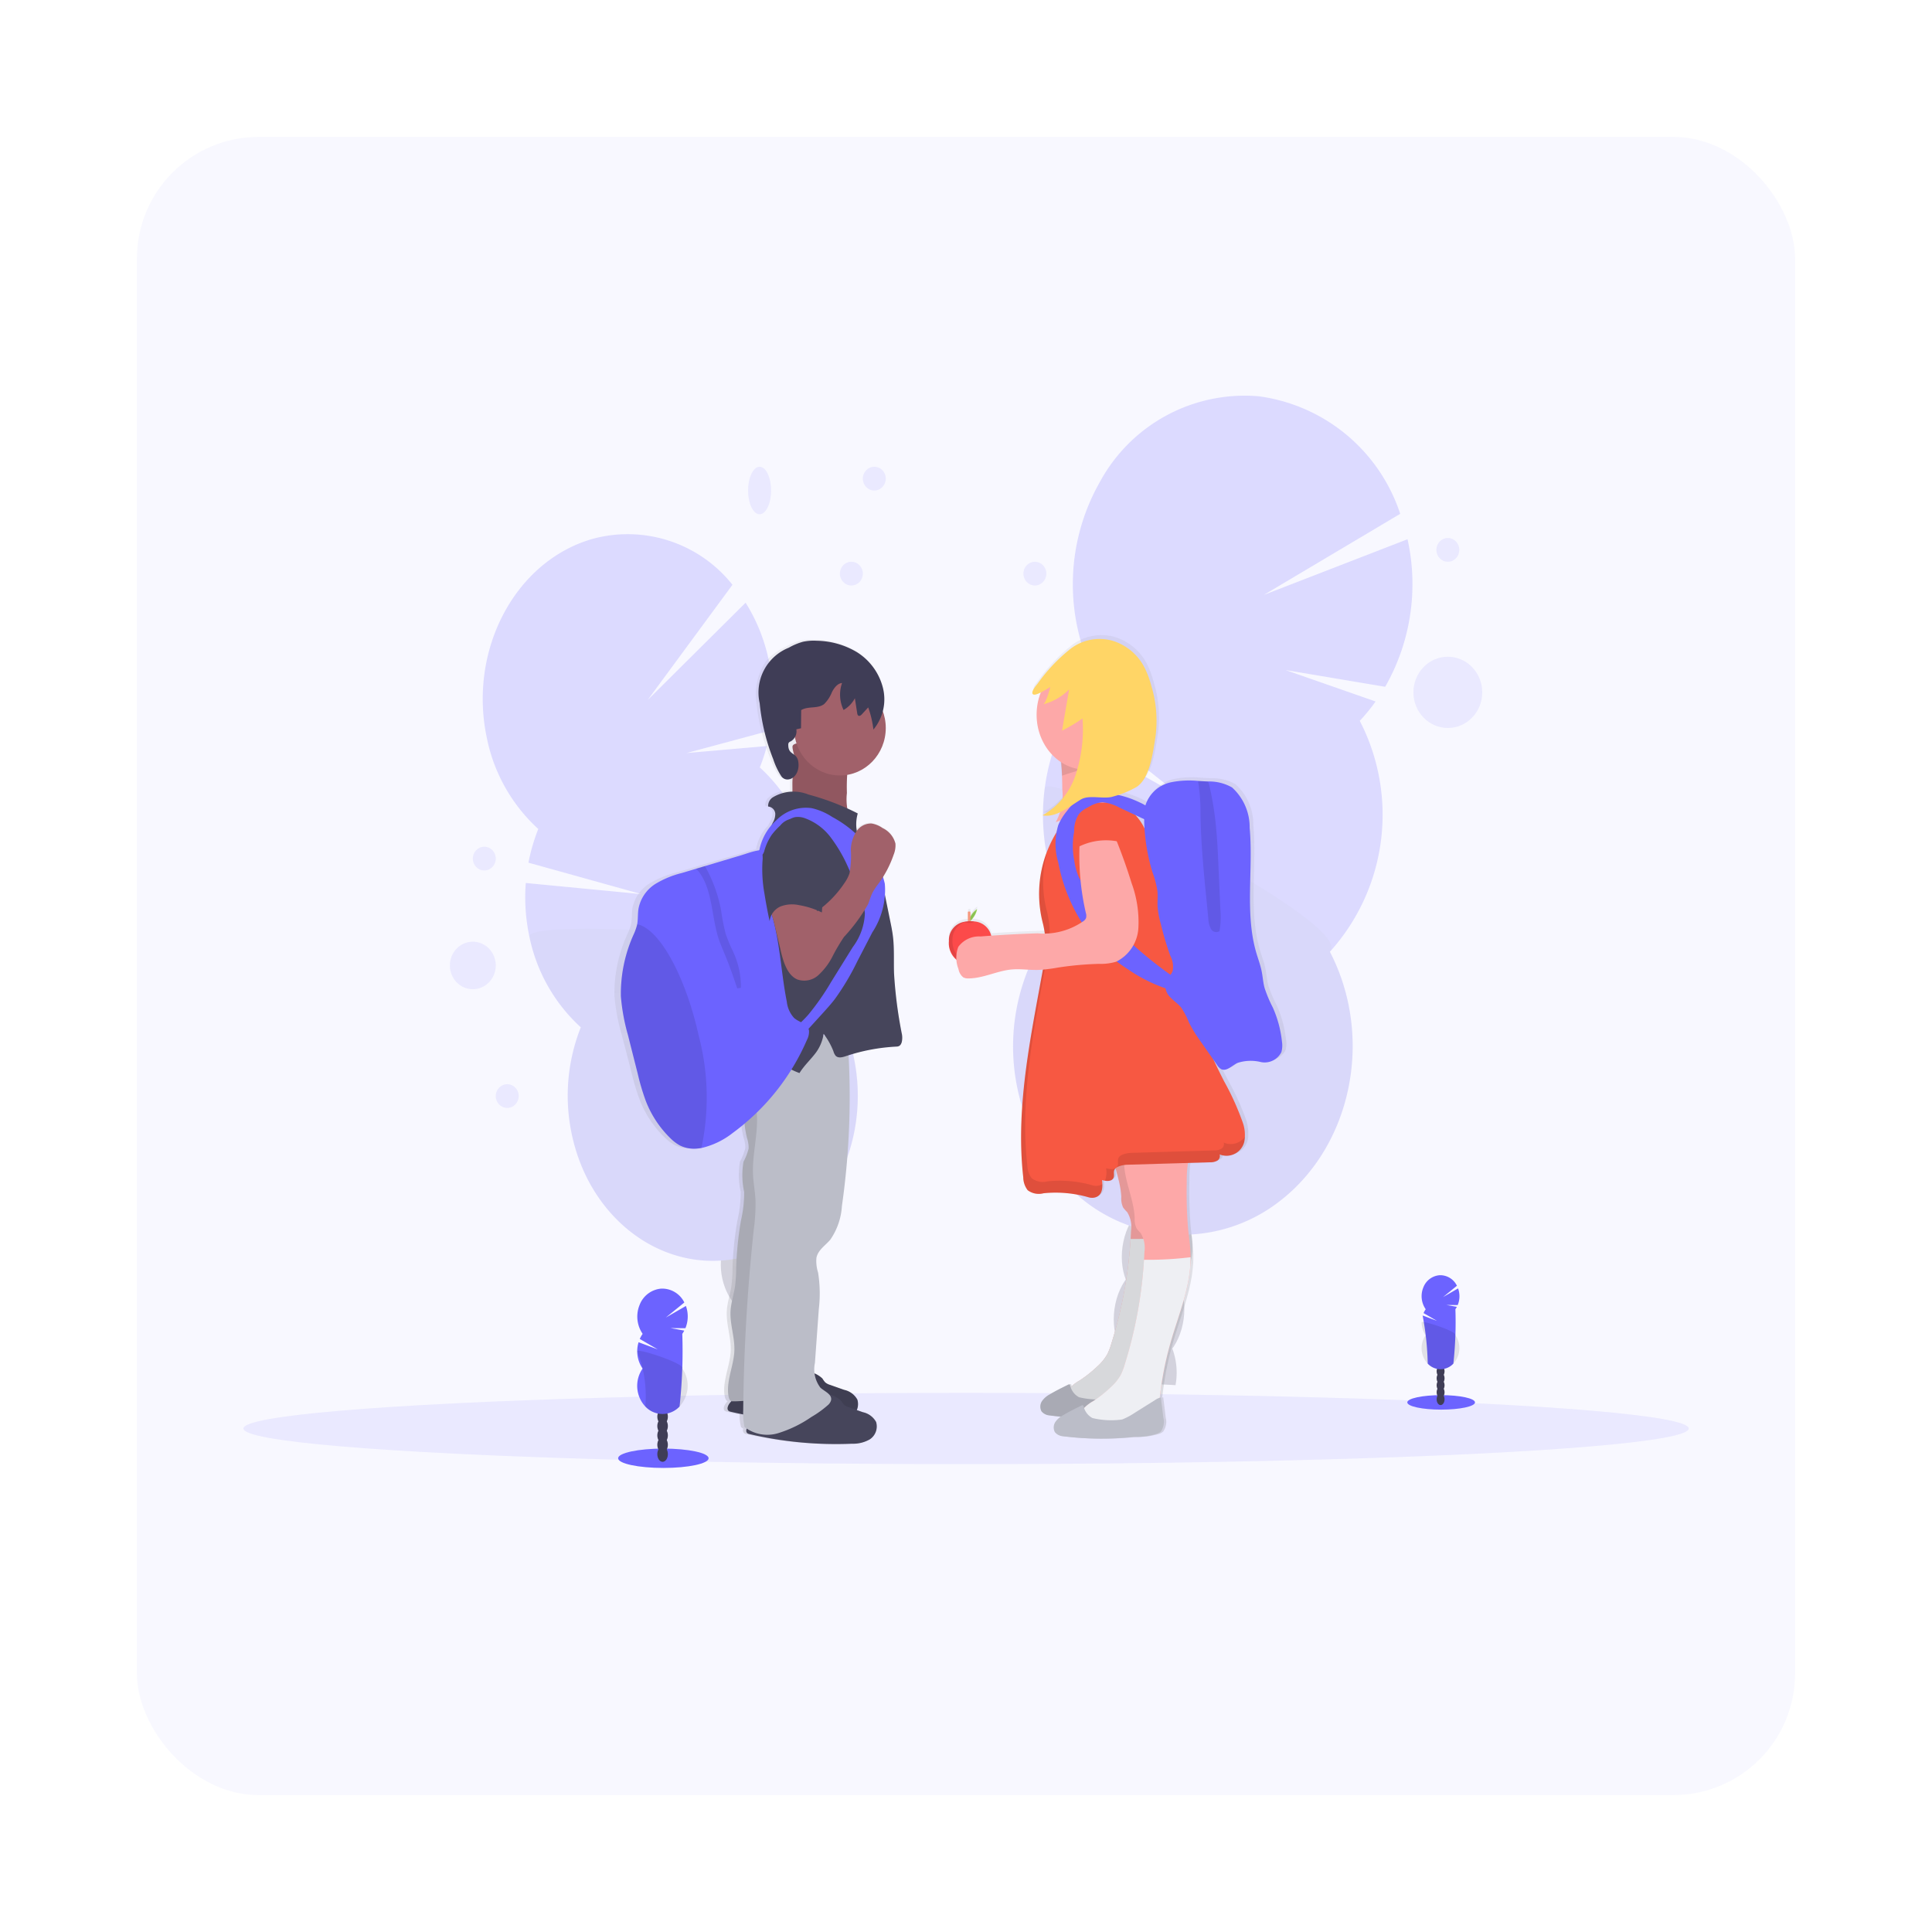 <svg xmlns="http://www.w3.org/2000/svg" xmlns:xlink="http://www.w3.org/1999/xlink" width="127" height="127" viewBox="0 0 127 127"><defs><filter id="a" x="0" y="0" width="127" height="127" filterUnits="userSpaceOnUse"><feOffset dy="2" input="SourceAlpha"/><feGaussianBlur stdDeviation="3" result="b"/><feFlood flood-opacity="0.2"/><feComposite operator="in" in2="b"/><feComposite in="SourceGraphic"/></filter><linearGradient id="c" x1="0.5" y1="1" x2="0.5" gradientUnits="objectBoundingBox"><stop offset="0" stop-color="gray" stop-opacity="0.251"/><stop offset="0.54" stop-color="gray" stop-opacity="0.122"/><stop offset="1" stop-color="gray" stop-opacity="0.102"/></linearGradient><linearGradient id="d" x1="0.5" y1="1" x2="0.5" y2="0" xlink:href="#c"/></defs><g transform="translate(-34 -204)"><g transform="matrix(1, 0, 0, 1, 34, 204)" filter="url(#a)"><rect width="109" height="109" rx="8" transform="translate(9 7)" fill="#f8f8ff"/></g><g transform="translate(50 230)"><g transform="translate(15.737 9.098)" opacity="0.2"><path d="M432.543,721.906a4.491,4.491,0,0,0,.19.638q1.835-.8,3.71-1.536c-.011-.058-.021-.118-.034-.178a3.759,3.759,0,0,0-.78-1.647,1.738,1.738,0,0,0-1.77-.7,2.025,2.025,0,0,0-1.289,1.546A4.052,4.052,0,0,0,432.543,721.906Z" transform="translate(-415.319 -665.818)" fill="#3f3d56"/><path d="M1.93-.026c1.079-.005,1.947,1.294,1.94,2.9S2.981,5.79,1.9,5.8-.045,4.5-.037,2.894.851-.021,1.93-.026Z" transform="translate(15.901 49.632) rotate(-12.59)" fill="#3f3d56"/><path d="M1.93-.026c1.079-.005,1.947,1.294,1.94,2.9S2.981,5.79,1.9,5.8-.045,4.5-.037,2.894.851-.021,1.93-.026Z" transform="translate(15.148 46.11) rotate(-12.59)" fill="#3f3d56"/><path d="M1.93-.026c1.079-.005,1.947,1.294,1.94,2.9S2.981,5.79,1.9,5.8-.045,4.5-.037,2.894.851-.021,1.93-.026Z" transform="translate(14.393 42.589) rotate(-12.59)" fill="#3f3d56"/><path d="M1.93-.026c1.079-.005,1.947,1.294,1.94,2.9S2.981,5.79,1.9,5.8-.045,4.5-.037,2.894.851-.021,1.93-.026Z" transform="translate(13.637 39.067) rotate(-12.59)" fill="#3f3d56"/><path d="M256.036,195.863a11.711,11.711,0,0,0,.463-1.407l-5.28.462,5.5-1.48a12.291,12.291,0,0,0-.1-4.644,11.582,11.582,0,0,0-1.516-3.759l-6.442,6.4,5.577-7.578a8.791,8.791,0,0,0-9.142-3.032c-5.114,1.421-8.247,7.294-7,13.117a11.046,11.046,0,0,0,3.378,5.967,11.962,11.962,0,0,0-.645,2.215l7.429,2.068-7.605-.733a12.3,12.3,0,0,0,.236,3.521,11.055,11.055,0,0,0,3.379,5.967,12.179,12.179,0,0,0-.584,7.069c1.248,5.823,6.4,9.39,11.518,7.97s8.247-7.293,7-13.116a11.055,11.055,0,0,0-3.379-5.967,12.18,12.18,0,0,0,.584-7.069A11.051,11.051,0,0,0,256.036,195.863Z" transform="translate(-237.827 -180.514)" fill="#6c63ff"/><path d="M272.674,446.37a11.055,11.055,0,0,0,3.379,5.967,12.179,12.179,0,0,0-.584,7.069c1.248,5.823,6.4,9.391,11.519,7.97s8.247-7.293,7-13.116a11.056,11.056,0,0,0-3.379-5.967C291.465,446.155,272.42,445.189,272.674,446.37Z" transform="translate(-269.605 -419.905)" opacity="0.1"/></g><g transform="translate(50.596 0)" opacity="0.2"><path d="M702.829,715.169a5.053,5.053,0,0,0-.038.769q2.3.041,4.62.172c.01-.068.021-.136.03-.206a4.5,4.5,0,0,0-.216-2.125,2.276,2.276,0,0,0-1.656-1.6,2.106,2.106,0,0,0-1.992,1.013A4.333,4.333,0,0,0,702.829,715.169Z" transform="translate(-696.732 -651.057)" fill="#3f3d56"/><path d="M3.341-.028C5.193-.034,6.692.99,6.688,2.259s-1.509,2.3-3.361,2.309S-.025,3.549-.021,2.28,1.488-.023,3.341-.028Z" transform="translate(6.216 63.357) rotate(-81.82)" fill="#3f3d56"/><path d="M3.341-.028C5.193-.034,6.692.99,6.688,2.259s-1.509,2.3-3.361,2.309S-.025,3.549-.021,2.28,1.488-.023,3.341-.028Z" transform="translate(6.746 59.255) rotate(-81.82)" fill="#3f3d56"/><path d="M3.341-.028C5.193-.034,6.692.99,6.688,2.259s-1.509,2.3-3.361,2.309S-.025,3.549-.021,2.28,1.488-.023,3.341-.028Z" transform="translate(7.276 55.154) rotate(-81.82)" fill="#3f3d56"/><path d="M3.341-.028C5.193-.034,6.692.99,6.688,2.259s-1.509,2.3-3.361,2.309S-.025,3.549-.021,2.28,1.488-.023,3.341-.028Z" transform="translate(7.808 51.052) rotate(-81.82)" fill="#3f3d56"/><path d="M656.738,108.885a11.916,11.916,0,0,0,1.04-1.272l-5.916-2.066,6.547,1.1a13.605,13.605,0,0,0,1.469-9.7l-9.448,3.662,8.966-5.331a11.373,11.373,0,0,0-9.3-7.728A10.825,10.825,0,0,0,639.645,93.2a13.6,13.6,0,0,0-.273,12.907,12.212,12.212,0,0,0-1.546,2.037l7.279,5.8-7.983-4.468a13.637,13.637,0,0,0,.287,11.816,13.427,13.427,0,0,0-.961,16.8,10.412,10.412,0,0,0,14.991,2.395c4.794-3.67,6.246-10.819,3.335-16.421A13.44,13.44,0,0,0,656.738,108.885Z" transform="translate(-633.95 -87.501)" fill="#6c63ff"/><path d="M636.027,350.35a13.523,13.523,0,0,0,1.382,7.97,13.426,13.426,0,0,0-.961,16.8,10.412,10.412,0,0,0,14.991,2.395c4.794-3.669,6.246-10.819,3.335-16.421C656.526,359.241,636.206,348.972,636.027,350.35Z" transform="translate(-633.95 -324.525)" opacity="0.1"/></g><ellipse cx="47.504" cy="2.341" rx="47.504" ry="2.341" transform="translate(0 65.562)" fill="#6c63ff" opacity="0.1"/><ellipse cx="2.226" cy="0.476" rx="2.226" ry="0.476" transform="translate(76.508 65.71)" fill="#6c63ff"/><ellipse cx="0.26" cy="0.378" rx="0.26" ry="0.378" transform="translate(78.438 65.607)" fill="#3f3d56"/><ellipse cx="0.26" cy="0.378" rx="0.26" ry="0.378" transform="translate(78.438 65.146)" fill="#3f3d56"/><ellipse cx="0.26" cy="0.378" rx="0.26" ry="0.378" transform="translate(78.438 64.685)" fill="#3f3d56"/><ellipse cx="0.26" cy="0.378" rx="0.26" ry="0.378" transform="translate(78.438 64.224)" fill="#3f3d56"/><ellipse cx="0.26" cy="0.378" rx="0.26" ry="0.378" transform="translate(78.438 63.763)" fill="#3f3d56"/><ellipse cx="0.26" cy="0.378" rx="0.26" ry="0.378" transform="translate(78.438 63.302)" fill="#3f3d56"/><ellipse cx="0.26" cy="0.378" rx="0.26" ry="0.378" transform="translate(78.438 62.841)" fill="#3f3d56"/><path d="M941.281,680.891a1.348,1.348,0,0,0,.1-.158l-.681-.124.736.006a1.526,1.526,0,0,0,.024-1.094l-.988.57.912-.745a1.22,1.22,0,0,0-1.137-.693,1.25,1.25,0,0,0-1.073.808,1.507,1.507,0,0,0,.158,1.43,1.456,1.456,0,0,0-.142.251l.88.511-.942-.352a18.789,18.789,0,0,1,.337,3.164,1.152,1.152,0,0,0,1.685,0,25.062,25.062,0,0,0,.134-3.573Z" transform="translate(-861.613 -620.827)" fill="#6c63ff"/><path d="M939.082,710.083a1.473,1.473,0,0,0,.264.853,1.492,1.492,0,0,0,.133,1.867,1.152,1.152,0,0,0,1.685,0,1.493,1.493,0,0,0,.134-1.867C941.466,710.7,939.082,709.929,939.082,710.083Z" transform="translate(-861.631 -649.166)" opacity="0.1"/><ellipse cx="2.974" cy="0.636" rx="2.974" ry="0.636" transform="translate(24.632 69.223)" fill="#6c63ff"/><ellipse cx="0.347" cy="0.504" rx="0.347" ry="0.504" transform="translate(27.209 69.085)" fill="#3f3d56"/><ellipse cx="0.347" cy="0.504" rx="0.347" ry="0.504" transform="translate(27.209 68.469)" fill="#3f3d56"/><ellipse cx="0.347" cy="0.504" rx="0.347" ry="0.504" transform="translate(27.209 67.852)" fill="#3f3d56"/><ellipse cx="0.347" cy="0.504" rx="0.347" ry="0.504" transform="translate(27.209 67.237)" fill="#3f3d56"/><ellipse cx="0.347" cy="0.504" rx="0.347" ry="0.504" transform="translate(27.209 66.621)" fill="#3f3d56"/><ellipse cx="0.347" cy="0.504" rx="0.347" ry="0.504" transform="translate(27.209 66.005)" fill="#3f3d56"/><ellipse cx="0.347" cy="0.504" rx="0.347" ry="0.504" transform="translate(27.209 65.389)" fill="#3f3d56"/><path d="M356.126,690.627a1.978,1.978,0,0,0,.128-.211l-.909-.166.984.009a2.033,2.033,0,0,0,.032-1.462l-1.32.761,1.217-.99a1.626,1.626,0,0,0-1.515-.912,1.669,1.669,0,0,0-1.426,1.074,2.014,2.014,0,0,0,.2,1.9,1.939,1.939,0,0,0-.189.336l1.182.685-1.26-.47a2.016,2.016,0,0,0,.264,1.731,1.994,1.994,0,0,0,.179,2.494,1.539,1.539,0,0,0,2.251,0,33.435,33.435,0,0,0,.179-4.774Z" transform="translate(-327.273 -628.949)" fill="#6c63ff"/><path d="M353.172,729.45a8.13,8.13,0,0,1,.531,3.635,1.539,1.539,0,0,0,2.251,0,2,2,0,0,0,.179-2.494C356.357,730.277,353.172,729.244,353.172,729.45Z" transform="translate(-327.282 -666.633)" opacity="0.1"/><path d="M354.854,277.249a28.573,28.573,0,0,1-.517-3.94c-.025-.783.025-1.579-.066-2.359-.045-.383-.123-.76-.2-1.137l-.312-1.507a2.792,2.792,0,0,0-.03-.868,3.294,3.294,0,0,0-.124-.441,7.119,7.119,0,0,0,.714-1.467,1.605,1.605,0,0,0,.121-.733,1.564,1.564,0,0,0-.865-1.025,1.784,1.784,0,0,0-.748-.3,1.167,1.167,0,0,0-.986.489,2.635,2.635,0,0,1,.063-1.157c-.23-.114-.461-.222-.694-.327a7.87,7.87,0,0,1-.035-1.018c.005-.408.011-.82.033-1.229a3.63,3.63,0,0,0,2.145-3.387v-.124a3.235,3.235,0,0,0,.227-2.258,3.893,3.893,0,0,0-1.744-2.282,5.53,5.53,0,0,0-2.686-.745,3.483,3.483,0,0,0-.935.066,4.231,4.231,0,0,0-.952.391,3.991,3.991,0,0,0-1.283.912,3.86,3.86,0,0,0-.674,2.739,13.253,13.253,0,0,0,.912,3.686,4.708,4.708,0,0,0,.546,1.122.538.538,0,0,0,.772.093q-.031.469-.019.939a1.969,1.969,0,0,0-1.327.368.68.68,0,0,0-.3.6.521.521,0,0,1,.48.474,1.106,1.106,0,0,1-.166.587c-.04.08-.079.161-.12.242a2.98,2.98,0,0,0-.8,1.572,1.569,1.569,0,0,0-.184.03c-.343.07-.685.2-1.022.3l-2.439.714-.6.186-.968.284a6.426,6.426,0,0,0-1.79.727,2.474,2.474,0,0,0-1.12,1.615c-.055.34-.021.695-.088,1.032a.193.193,0,0,1-.009.045,3.525,3.525,0,0,1-.224.617,9.3,9.3,0,0,0-.862,4.086,13.065,13.065,0,0,0,.477,2.543q.335,1.279.662,2.557a14.509,14.509,0,0,0,.545,1.79,6.886,6.886,0,0,0,1.631,2.423,2.886,2.886,0,0,0,.651.489,2.156,2.156,0,0,0,1.144.206,2.969,2.969,0,0,0,.312-.039,5.409,5.409,0,0,0,2.108-.994q.406-.286.792-.6a6.148,6.148,0,0,0,.176.97,1.91,1.91,0,0,1,.1.668,3.805,3.805,0,0,1-.344.869,5.062,5.062,0,0,0,.044,1.989,8.069,8.069,0,0,1-.211,1.866,21.562,21.562,0,0,0-.325,3.122,10.5,10.5,0,0,1-.07,1.188c-.082.556-.274,1.092-.307,1.653-.051.874.289,1.73.258,2.606-.036,1.028-.579,2.027-.39,3.032.024.126.088.272.192.3l-.051.052c-.156.16-.307.457-.13.587a.324.324,0,0,0,.133.051c.274.063.549.121.825.175a3.137,3.137,0,0,0,.1.837c.05.04.1.076.152.111a.242.242,0,0,0,.056.293.324.324,0,0,0,.133.051,25.936,25.936,0,0,0,6.895.636,2.287,2.287,0,0,0,1.2-.286,1.008,1.008,0,0,0,.423-1.146,1.332,1.332,0,0,0-.887-.643l-.41-.141a.86.86,0,0,0,.037-.685,1.332,1.332,0,0,0-.887-.643l-.944-.326a.889.889,0,0,1-.343-.179,2.035,2.035,0,0,1-.187-.241,1.047,1.047,0,0,0-.515-.359,4.957,4.957,0,0,1,.013-.667l.264-3.542a8.511,8.511,0,0,0-.051-2.4,2.377,2.377,0,0,1-.11-.962c.1-.52.6-.81.932-1.2a4.286,4.286,0,0,0,.781-2.215,49.658,49.658,0,0,0,.451-9.92,12.947,12.947,0,0,1,3.24-.579c.187-.009.278-.107.336-.3A1.34,1.34,0,0,0,354.854,277.249Zm-5.267.173c.006-.034.013-.069.018-.1l.073.1Z" transform="translate(-311.587 -235.391)" fill="url(#c)"/><path d="M465.345,320.344c-.023.34-.131.667-.171,1.007-.045.374-.005.754-.027,1.131a1.522,1.522,0,0,1-.378,1.018,16.274,16.274,0,0,1,4.393,1.056,3.574,3.574,0,0,1-.429-2.16,11.609,11.609,0,0,1,.359-3.3,6.521,6.521,0,0,0-2.969-.043c-.213.047-.858.018-.954.239C465.1,319.453,465.361,320.1,465.345,320.344Z" transform="translate(-429.062 -296.267)" fill="#a1616a"/><path d="M465.345,320.344c-.023.34-.131.667-.171,1.007-.045.374-.005.754-.027,1.131a1.522,1.522,0,0,1-.378,1.018,16.274,16.274,0,0,1,4.393,1.056,3.574,3.574,0,0,1-.429-2.16,11.609,11.609,0,0,1,.359-3.3,6.521,6.521,0,0,0-2.969-.043c-.213.047-.858.018-.954.239C465.1,319.453,465.361,320.1,465.345,320.344Z" transform="translate(-429.062 -296.267)" opacity="0.1"/><path d="M426.872,743.945a1.991,1.991,0,0,0,.176.245.85.85,0,0,0,.335.179l.922.326a1.3,1.3,0,0,1,.868.641,1.018,1.018,0,0,1-.414,1.145,2.2,2.2,0,0,1-1.171.286,24.873,24.873,0,0,1-6.74-.635.331.331,0,0,1-.129-.051c-.176-.132-.025-.427.127-.587a4.107,4.107,0,0,1,2.049-1.427c.425-.077.852-.046,1.274-.159.3-.081.59-.221.893-.3A1.707,1.707,0,0,1,426.872,743.945Z" transform="translate(-388.814 -679.332)" fill="#46455b"/><path d="M426.872,743.945a1.991,1.991,0,0,0,.176.245.85.85,0,0,0,.335.179l.922.326a1.3,1.3,0,0,1,.868.641,1.018,1.018,0,0,1-.414,1.145,2.2,2.2,0,0,1-1.171.286,24.873,24.873,0,0,1-6.74-.635.331.331,0,0,1-.129-.051c-.176-.132-.025-.427.127-.587a4.107,4.107,0,0,1,2.049-1.427c.425-.077.852-.046,1.274-.159.3-.081.59-.221.893-.3A1.707,1.707,0,0,1,426.872,743.945Z" transform="translate(-388.814 -679.332)" opacity="0.1"/><path d="M422.593,514.666a6.871,6.871,0,0,0-.079,4.158c-.307-.037-.44.424-.432.769a6.287,6.287,0,0,0,.194,1.417,1.953,1.953,0,0,1,.1.667,3.839,3.839,0,0,1-.337.868,5.167,5.167,0,0,0,.044,1.986,8.2,8.2,0,0,1-.208,1.864,22.006,22.006,0,0,0-.317,3.117,10.436,10.436,0,0,1-.07,1.187c-.079.556-.264,1.091-.3,1.651-.05.872.282,1.728.252,2.6-.035,1.026-.567,2.024-.381,3.032.026.142.1.309.229.311,1.327.019,2.567-.391,3.88-.177a73,73,0,0,1,.862-10.084c.528-2.951,1.423-5.869,1.339-8.878a50.344,50.344,0,0,0-.64-5.112A5.515,5.515,0,0,0,422.593,514.666Z" transform="translate(-389.165 -472.178)" fill="#bbbdc8"/><path d="M422.593,514.666a6.871,6.871,0,0,0-.079,4.158c-.307-.037-.44.424-.432.769a6.287,6.287,0,0,0,.194,1.417,1.953,1.953,0,0,1,.1.667,3.839,3.839,0,0,1-.337.868,5.167,5.167,0,0,0,.044,1.986,8.2,8.2,0,0,1-.208,1.864,22.006,22.006,0,0,0-.317,3.117,10.436,10.436,0,0,1-.07,1.187c-.079.556-.264,1.091-.3,1.651-.05.872.282,1.728.252,2.6-.035,1.026-.567,2.024-.381,3.032.026.142.1.309.229.311,1.327.019,2.567-.391,3.88-.177a73,73,0,0,1,.862-10.084c.528-2.951,1.423-5.869,1.339-8.878a50.344,50.344,0,0,0-.64-5.112A5.515,5.515,0,0,0,422.593,514.666Z" transform="translate(-389.165 -472.178)" opacity="0.1"/><path d="M440.872,758.945a1.979,1.979,0,0,0,.176.246.852.852,0,0,0,.335.179l.922.326a1.3,1.3,0,0,1,.868.642,1.018,1.018,0,0,1-.415,1.144,2.2,2.2,0,0,1-1.171.286,24.879,24.879,0,0,1-6.74-.635.33.33,0,0,1-.129-.051c-.176-.132-.025-.427.127-.587a4.109,4.109,0,0,1,2.049-1.427c.425-.077.852-.046,1.274-.158.3-.081.59-.221.893-.3A1.707,1.707,0,0,1,440.872,758.945Z" transform="translate(-401.582 -692.865)" fill="#46455b"/><path d="M433.315,516.671a2.727,2.727,0,0,0-.394,1.747,7.965,7.965,0,0,0,.414,1.78c-.242.248-.192.674-.16,1.038.115,1.352-.307,2.7-.245,4.056.026.57.137,1.133.164,1.7a12.145,12.145,0,0,1-.109,1.865q-.641,5.945-.7,11.942a4.276,4.276,0,0,0,.088,1.094,2.451,2.451,0,0,0,2.218.4,7.984,7.984,0,0,0,2.175-1.062,6.678,6.678,0,0,0,1.077-.773.637.637,0,0,0,.217-.33c.074-.391-.415-.568-.7-.822a2.008,2.008,0,0,1-.36-1.635l.255-3.537a8.7,8.7,0,0,0-.049-2.4,2.463,2.463,0,0,1-.108-.962c.1-.518.583-.808.911-1.194a4.342,4.342,0,0,0,.764-2.212A50.762,50.762,0,0,0,439.112,516a7.68,7.68,0,0,1-2.1.172c-.682.059-1.36.312-2.05.333C434.39,516.519,433.669,516.166,433.315,516.671Z" transform="translate(-399.43 -474.086)" fill="#bbbdc8"/><ellipse cx="3.016" cy="3.122" rx="3.016" ry="3.122" transform="translate(36.194 18.732)" fill="#a1616a"/><path d="M436.131,355.206a16.369,16.369,0,0,0-3.248-1.246,2.626,2.626,0,0,0-2.343.19.676.676,0,0,0-.3.6.512.512,0,0,1,.469.473,1.123,1.123,0,0,1-.162.587l-.759,1.565a6.442,6.442,0,0,0-.374.88,6.676,6.676,0,0,0-.219,1.553l-.088,1.42a18.882,18.882,0,0,0-.037,2.687,9.743,9.743,0,0,1,.1,2.021c-.07.539-.275,1.045-.39,1.575a14.529,14.529,0,0,1-.538,3.007.74.74,0,0,1,.545-.055c1.274.261,2.277,1.379,3.514,1.807.312-.507.736-.88,1.085-1.352a2.759,2.759,0,0,0,.5-1.227,4.722,4.722,0,0,1,.646,1.15.8.8,0,0,0,.141.287c.166.18.44.11.663.035a12.423,12.423,0,0,1,3.359-.633c.183-.009.272-.107.329-.3a1.344,1.344,0,0,0-.009-.6,29.175,29.175,0,0,1-.5-3.935c-.025-.782.024-1.576-.065-2.356-.044-.382-.121-.759-.2-1.135l-.628-3.1c-.035-.173-.2-.287-.274-.446-.289-.65-.84-1.119-1.126-1.77A2.562,2.562,0,0,1,436.131,355.206Z" transform="translate(-395.746 -327.733)" fill="#46455b"/><path d="M446.309,259.092a.261.261,0,0,1,.031-.145.291.291,0,0,1,.127-.087.765.765,0,0,0,.372-.793l.308-.071.01-1.192c.458-.282,1.082-.068,1.512-.4a2.281,2.281,0,0,0,.514-.79c.148-.284.368-.569.662-.593a2.306,2.306,0,0,0,.1,1.773,1.91,1.91,0,0,0,.742-.771l.153.978a.255.255,0,0,0,.065.159c.08.065.188-.017.259-.1l.4-.435a6.645,6.645,0,0,1,.342,1.457,3.109,3.109,0,0,0,.606-2.815,3.887,3.887,0,0,0-1.7-2.279,5.313,5.313,0,0,0-2.625-.744,3.369,3.369,0,0,0-.913.066,4.079,4.079,0,0,0-.931.391,3.171,3.171,0,0,0-1.913,3.649,13.506,13.506,0,0,0,.891,3.681,4.727,4.727,0,0,0,.533,1.121c.356.5,1.232.085,1.12-.907C446.892,259.537,446.309,259.81,446.309,259.092Z" transform="translate(-410.492 -236.124)" fill="#3f3d56"/><path d="M353.107,405.5a14.949,14.949,0,0,1-4.88,6.123,5.242,5.242,0,0,1-2.06.993,2.9,2.9,0,0,1-.305.039,2.078,2.078,0,0,1-1.115-.21,2.829,2.829,0,0,1-.637-.489,6.889,6.889,0,0,1-1.594-2.419,14.7,14.7,0,0,1-.532-1.788q-.324-1.278-.646-2.556a13.172,13.172,0,0,1-.466-2.543,9.463,9.463,0,0,1,.843-4.08,3.6,3.6,0,0,0,.219-.616.289.289,0,0,1,.009-.045c.063-.337.031-.691.088-1.031a2.471,2.471,0,0,1,1.095-1.613,6.174,6.174,0,0,1,1.75-.726l.944-.283.586-.175,2.384-.713c.33-.1.663-.228,1-.293.374-.078.371-.037.4.37a18.68,18.68,0,0,0,.176,2.193c.133.7.367,1.369.543,2.054.444,1.728.518,3.548.869,5.3a1.877,1.877,0,0,0,.481,1.076c.332.293.891.366.979.826A1.151,1.151,0,0,1,353.107,405.5Z" transform="translate(-316.058 -363.151)" fill="#6c63ff"/><path d="M346.167,457.494a2.863,2.863,0,0,1-.305.039,2.077,2.077,0,0,1-1.115-.206,2.831,2.831,0,0,1-.637-.489,6.889,6.889,0,0,1-1.594-2.419,14.707,14.707,0,0,1-.532-1.788q-.324-1.278-.646-2.556a13.169,13.169,0,0,1-.466-2.543,9.463,9.463,0,0,1,.843-4.08,3.606,3.606,0,0,0,.219-.616.292.292,0,0,1,.009-.045c1.436.281,3.159,3.335,4.048,7.336A15.95,15.95,0,0,1,346.167,457.494Z" transform="translate(-316.058 -408.037)" opacity="0.1"/><path d="M400.043,411.689l-.24.046c-.247-.722-.494-1.445-.783-2.147-.15-.367-.313-.729-.44-1.107-.475-1.453-.394-3.178-1.275-4.375a1.431,1.431,0,0,0-.214-.241l.586-.175a9.413,9.413,0,0,1,1.068,2.945,12.879,12.879,0,0,0,.3,1.524,11.161,11.161,0,0,0,.451,1.09A5.46,5.46,0,0,1,400.043,411.689Z" transform="translate(-367.338 -372.761)" opacity="0.1"/><path d="M445.378,365.248a2.719,2.719,0,0,1,2.315-.783,4.179,4.179,0,0,1,1.362.587,7.435,7.435,0,0,1,2.279,1.886,7.777,7.777,0,0,1,.9,1.682,4.379,4.379,0,0,1,.264.823,5.067,5.067,0,0,1-.82,3.184l-.977,1.884a16.538,16.538,0,0,1-1.485,2.5c-.269.35-.565.674-.86,1l-1.294,1.42a.194.194,0,0,1-.088.065.186.186,0,0,1-.152-.068l-.428-.379a7.533,7.533,0,0,0,1.093-1.03,16.232,16.232,0,0,0,1.477-2.122l1.424-2.295a3.951,3.951,0,0,0,.8-2.225,3.72,3.72,0,0,0-.292-1.118q-.367-.957-.8-1.885a9.76,9.76,0,0,0-1.138-1.964,3.706,3.706,0,0,0-1.725-1.288,1.3,1.3,0,0,0-.625-.067c-.463.085-.792.527-1.085.938l-.892,1.272c-.2.289-.39.623-.4.075A3.544,3.544,0,0,1,445.378,365.248Z" transform="translate(-410.334 -337.341)" fill="#6c63ff"/><path d="M453.5,383.4c.176.753.436,1.608,1.088,1.894a1.378,1.378,0,0,0,1.4-.293,4.308,4.308,0,0,0,.943-1.272,12.526,12.526,0,0,1,.728-1.227,11.508,11.508,0,0,0,1.584-2.152c.1-.252.176-.522.294-.765a4.773,4.773,0,0,1,.426-.633,7.088,7.088,0,0,0,.96-1.853,1.636,1.636,0,0,0,.119-.732,1.553,1.553,0,0,0-.846-1.023,1.713,1.713,0,0,0-.731-.3,1.144,1.144,0,0,0-.993.531,2.283,2.283,0,0,0-.363,1.19,6.341,6.341,0,0,1-.088,1.556,2.528,2.528,0,0,1-.332.638,7.063,7.063,0,0,1-1.8,1.852,3.818,3.818,0,0,0-.214-1.079c-.067-.19-1.378,0-1.549.031-.338.055-.993.1-1.206.456s.051.96.137,1.32Z" transform="translate(-418.18 -346.911)" fill="#a1616a"/><path d="M447.693,372.19a4.908,4.908,0,0,0-.542.587,3.59,3.59,0,0,0-.631,1.882,8.965,8.965,0,0,0,.139,2.029q.143.9.337,1.791a1.21,1.21,0,0,1,.739-.978,2.136,2.136,0,0,1,1.194-.078,5.4,5.4,0,0,1,1.5.482l.186-2.892a5.6,5.6,0,0,0-.006-1.174,2.605,2.605,0,0,0-1.086-1.756A1.23,1.23,0,0,0,447.693,372.19Z" transform="translate(-412.404 -343.924)" fill="#46455b"/><path d="M608.157,275.043a7.407,7.407,0,0,0-.607-2.255,8.542,8.542,0,0,1-.554-1.3c-.1-.375-.119-.769-.2-1.149s-.219-.744-.332-1.116c-.8-2.641-.2-5.531-.455-8.3a3.542,3.542,0,0,0-1.174-2.673,3.057,3.057,0,0,0-1.6-.391l-.254-.013-.408-.022a6.091,6.091,0,0,0-1.76.081,2.43,2.43,0,0,0-1.76,1.521c-.122-.069-.244-.131-.356-.189a5.94,5.94,0,0,0-1.416-.489,4.984,4.984,0,0,0,1.2-.516c.88-.569,1.084-2.232,1.264-3.344a7.926,7.926,0,0,0-.282-3.342,6.146,6.146,0,0,0-.4-1.107,3.549,3.549,0,0,0-2.2-1.877,3.186,3.186,0,0,0-2.738.517,11.092,11.092,0,0,0-2.211,2.308c-.088.115-.456.524-.334.7.069.1.295.02.532-.1a3.933,3.933,0,0,0-.276,1.457,3.727,3.727,0,0,0,1.6,3.122l.088.9v.007c.01.3.014.6.017.9,0,.21,0,.426-.005.641a4.038,4.038,0,0,1-1.313,1.086,1.918,1.918,0,0,0,1.191-.215,1.972,1.972,0,0,1-.308.659c.106-.041.211-.078.317-.117a2.648,2.648,0,0,0-.147.307,2.577,2.577,0,0,0-.142.522,7.6,7.6,0,0,0-.58,1.152h0c-.074.183-.14.369-.2.557v.013q-.088.282-.156.571h0q-.032.139-.058.279v.021q-.053.283-.088.57v.039c-.01.089-.018.179-.025.269v.014c-.007.1-.012.191-.015.287v.338c0,.184.011.369.026.554a.253.253,0,0,0,.006.068c.007.075.015.151.025.227a.152.152,0,0,0,.006.052c.012.091.025.181.04.271a.362.362,0,0,0,.011.06c.012.072.025.144.04.216l.016.074c.019.09.04.179.062.269.013.051.026.1.04.152a4.193,4.193,0,0,1,.088.564l-.481.018q-1.546.049-3.088.155a1.241,1.241,0,0,0-1.118-.944,1.982,1.982,0,0,0-.264-.018h0a1.568,1.568,0,0,0,.252-.3,1.421,1.421,0,0,0,.2-.489,1.253,1.253,0,0,0-.364.355c-.033.049-.062.1-.088.143v-.293a.05.05,0,0,0-.012-.033.04.04,0,0,0-.03-.013H587.3a.04.04,0,0,0-.03.013.049.049,0,0,0-.012.033v.6h-.048a1.58,1.58,0,0,0-.17.025A1.225,1.225,0,0,0,586,268.384a1.643,1.643,0,0,0,.5,1.191,3.742,3.742,0,0,0,.136.659.894.894,0,0,0,.318.549.664.664,0,0,0,.347.07c.979,0,1.9-.5,2.878-.587.6-.054,1.207.05,1.81.029.088,0,.176-.01.264-.018-.826,4.544-1.824,9.145-1.3,13.734a1.408,1.408,0,0,0,.293.843,1.251,1.251,0,0,0,1.056.2,7.972,7.972,0,0,1,2.988.265.82.82,0,0,0,.421.017.72.72,0,0,0,.088-.028l.025-.011c.018-.008.036-.016.053-.024l.026-.015.043-.029.021-.017a.371.371,0,0,0,.043-.039l.012-.012a.649.649,0,0,0,.047-.057l.011-.018a.522.522,0,0,0,.028-.046l.012-.023c0-.008.014-.029.02-.044a.179.179,0,0,0,.01-.026c0-.009.012-.032.017-.049s0-.016.007-.024a.308.308,0,0,0,.017-.073v-.016a.515.515,0,0,1,.01-.063.121.121,0,0,0,0-.032v-.249h0c0-.087-.009-.175-.017-.259a1.275,1.275,0,0,0,.192.046h0a.965.965,0,0,0,.183.015h.009a.338.338,0,0,0,.088-.008h0a.685.685,0,0,0,.076-.018h.011a.382.382,0,0,0,.067-.029l.011-.007a.362.362,0,0,0,.052-.039l.008-.007a.343.343,0,0,0,.044-.057l.008-.015a.361.361,0,0,0,.031-.075c.05-.189-.064-.4.119-.575a8.506,8.506,0,0,1,.381,1.9,1.358,1.358,0,0,0,.125.685,2.75,2.75,0,0,0,.264.3,1.836,1.836,0,0,1,.257,1.25c-.008.177-.017.354-.028.531a28.825,28.825,0,0,1-1.285,6.926,3.95,3.95,0,0,1-.269.685,3.219,3.219,0,0,1-.661.808,8.459,8.459,0,0,1-1.175.928,3.6,3.6,0,0,0-.6.441c-.007-.022-.015-.044-.02-.067-.01-.045-.023-.1-.062-.114a.11.11,0,0,0-.088.016c-.413.2-.826.4-1.222.639a1.457,1.457,0,0,0-.516.443.656.656,0,0,0-.034.685.757.757,0,0,0,.513.266c.245.048.49.082.736.108a1.159,1.159,0,0,0-.325.321.656.656,0,0,0-.034.685.757.757,0,0,0,.513.266,21.017,21.017,0,0,0,4.744.046,4.718,4.718,0,0,0,1.529-.208.748.748,0,0,0,.264-.154,1.112,1.112,0,0,0,.161-.922l-.161-1.323a.288.288,0,0,0-.069.015,21.426,21.426,0,0,1,.722-3.658c.537-1.854,1.336-3.68,1.325-5.62v-.141c-.015-.607-.113-1.208-.176-1.812a29.36,29.36,0,0,1-.082-3.048,7.266,7.266,0,0,1,.075-1.19.217.217,0,0,1,.008-.04l1.462-.043a.94.94,0,0,0,.472-.1.357.357,0,0,0,.171-.42,1.215,1.215,0,0,0,1.64-.841q.019-.077.031-.156a.034.034,0,0,1,0-.012c.006-.049.01-.1.012-.146v-.024h0a3.008,3.008,0,0,0-.138-.988,17.405,17.405,0,0,0-1.221-2.667c-.231-.449-.454-.9-.672-1.361l.191.273a.878.878,0,0,0,.258.275c.356.2.73-.207,1.092-.4a2.854,2.854,0,0,1,1.576-.062,1.25,1.25,0,0,0,1.362-.658,1.6,1.6,0,0,0,.034-.691Zm-9.164-14.7c0,.209.012.422.027.635a5.923,5.923,0,0,0-.616-.91Z" transform="translate(-539.623 -232.702)" fill="url(#d)"/><path d="M600.835,433a1.255,1.255,0,0,1,.36-.353,1.415,1.415,0,0,1-.2.489c-.153.232-.314.391-.359.353S600.68,433.235,600.835,433Z" transform="translate(-552.962 -398.889)" fill="#99d55c"/><path d="M601.62,434.013a.927.927,0,0,1,.264-.263,1.061,1.061,0,0,1-.147.362c-.115.172-.234.293-.264.263S601.505,434.185,601.62,434.013Z" transform="translate(-553.728 -399.881)" opacity="0.1"/><path d="M541.187,346.77h.088a.045.045,0,0,1,.042.047v1.108h-.167v-1.108A.045.045,0,0,1,541.187,346.77Z" transform="translate(-493.528 -312.85)" fill="#f6987e"/><path d="M588.816,442.054a1.416,1.416,0,1,1-2.816,0,1.217,1.217,0,0,1,1.026-1.266,1.865,1.865,0,0,1,.382-.038,1.944,1.944,0,0,1,.264.017A1.232,1.232,0,0,1,588.816,442.054Z" transform="translate(-539.623 -406.196)" fill="#fc4a4a"/><path d="M598.306,440.8c-.025.054-.164.1-.331.1a.535.535,0,0,1-.315-.073,1.866,1.866,0,0,1,.382-.038A1.962,1.962,0,0,1,598.306,440.8Z" transform="translate(-550.257 -406.23)" opacity="0.1"/><path d="M587.643,443.663a1.493,1.493,0,0,1-1.408-1.565,1.212,1.212,0,0,1,.993-1.258,1.722,1.722,0,0,0-.2.029A1.217,1.217,0,0,0,586,442.135a1.493,1.493,0,0,0,1.408,1.565,1.255,1.255,0,0,0,.316-.04C587.7,443.662,587.672,443.663,587.643,443.663Z" transform="translate(-539.623 -406.277)" opacity="0.1"/><path d="M673.547,591.4a.924.924,0,0,0,.756.169l1.2-.1a6.28,6.28,0,0,0,2.787-.672.675.675,0,0,0,.231-.2.9.9,0,0,0,.1-.422,21.466,21.466,0,0,1,.773-4.264c.528-1.844,1.32-3.661,1.31-5.591v-.14c-.015-.6-.111-1.2-.17-1.8a29.311,29.311,0,0,1-.081-3.032,7.317,7.317,0,0,1,.074-1.185c.056-.318.264-.637.136-.917-.247-.543-1.144-.742-1.626-.762a5.956,5.956,0,0,0-1.916.351,1.179,1.179,0,0,0-.535.269,1.212,1.212,0,0,0-.256.812c-.033,1.306.644,2.521.7,3.825a1.384,1.384,0,0,0,.123.685,2.705,2.705,0,0,0,.264.3,1.847,1.847,0,0,1,.253,1.243c-.008.176-.017.352-.027.528a28.866,28.866,0,0,1-1.27,6.891,4,4,0,0,1-.264.685,3.22,3.22,0,0,1-.653.8,8.446,8.446,0,0,1-1.161.923,2.408,2.408,0,0,0-.754.638A.809.809,0,0,0,673.547,591.4Z" transform="translate(-619.321 -525.047)" fill="#fda8a8"/><path d="M673.547,591.4a.924.924,0,0,0,.756.169l1.2-.1a6.28,6.28,0,0,0,2.787-.672.675.675,0,0,0,.231-.2.9.9,0,0,0,.1-.422,21.466,21.466,0,0,1,.773-4.264c.528-1.844,1.32-3.661,1.31-5.591v-.14c-.015-.6-.111-1.2-.17-1.8a29.311,29.311,0,0,1-.081-3.032,7.317,7.317,0,0,1,.074-1.185c.056-.318.264-.637.136-.917-.247-.543-1.144-.742-1.626-.762a5.956,5.956,0,0,0-1.916.351,1.179,1.179,0,0,0-.535.269,1.212,1.212,0,0,0-.256.812c-.033,1.306.644,2.521.7,3.825a1.384,1.384,0,0,0,.123.685,2.705,2.705,0,0,0,.264.3,1.847,1.847,0,0,1,.253,1.243c-.008.176-.017.352-.027.528a28.866,28.866,0,0,1-1.27,6.891,4,4,0,0,1-.264.685,3.22,3.22,0,0,1-.653.8,8.446,8.446,0,0,1-1.161.923,2.408,2.408,0,0,0-.754.638A.809.809,0,0,0,673.547,591.4Z" transform="translate(-619.321 -525.047)" opacity="0.1"/><path d="M673.547,663.723a.923.923,0,0,0,.756.169l1.2-.1a6.283,6.283,0,0,0,2.787-.672.676.676,0,0,0,.231-.2.9.9,0,0,0,.1-.422,21.466,21.466,0,0,1,.773-4.264c.528-1.844,1.32-3.661,1.31-5.591a22.761,22.761,0,0,1-3.063.168,28.866,28.866,0,0,1-1.27,6.891,4,4,0,0,1-.264.685,3.225,3.225,0,0,1-.653.8,8.432,8.432,0,0,1-1.161.923,2.412,2.412,0,0,0-.754.638A.816.816,0,0,0,673.547,663.723Z" transform="translate(-619.321 -597.369)" fill="#eeeff3"/><path d="M673.547,663.723a.923.923,0,0,0,.756.169l1.2-.1a6.283,6.283,0,0,0,2.787-.672.676.676,0,0,0,.231-.2.9.9,0,0,0,.1-.422,21.466,21.466,0,0,1,.773-4.264c.528-1.844,1.32-3.661,1.31-5.591a22.761,22.761,0,0,1-3.063.168,28.866,28.866,0,0,1-1.27,6.891,4,4,0,0,1-.264.685,3.225,3.225,0,0,1-.653.8,8.432,8.432,0,0,1-1.161.923,2.412,2.412,0,0,0-.754.638A.816.816,0,0,0,673.547,663.723Z" transform="translate(-619.321 -597.369)" opacity="0.1"/><path d="M658.771,748.269a4.346,4.346,0,0,0,.829-.44l1.326-.832a1.064,1.064,0,0,1,.393-.177l.158,1.316a1.11,1.11,0,0,1-.158.919.743.743,0,0,1-.264.152,4.592,4.592,0,0,1-1.51.207,20.355,20.355,0,0,1-4.687-.046.755.755,0,0,1-.506-.264.652.652,0,0,1,.032-.678,1.446,1.446,0,0,1,.51-.441c.392-.235.8-.434,1.207-.635a.108.108,0,0,1,.084-.016c.039.015.052.069.062.114a1.153,1.153,0,0,0,.569.726A5.207,5.207,0,0,0,658.771,748.269Z" transform="translate(-601.887 -682.327)" fill="#bbbdc8"/><path d="M658.771,748.269a4.346,4.346,0,0,0,.829-.44l1.326-.832a1.064,1.064,0,0,1,.393-.177l.158,1.316a1.11,1.11,0,0,1-.158.919.743.743,0,0,1-.264.152,4.592,4.592,0,0,1-1.51.207,20.355,20.355,0,0,1-4.687-.046.755.755,0,0,1-.506-.264.652.652,0,0,1,.032-.678,1.446,1.446,0,0,1,.51-.441c.392-.235.8-.434,1.207-.635a.108.108,0,0,1,.084-.016c.039.015.052.069.062.114a1.153,1.153,0,0,0,.569.726A5.207,5.207,0,0,0,658.771,748.269Z" transform="translate(-601.887 -682.327)" opacity="0.1"/><path d="M683.547,605.4a.923.923,0,0,0,.756.169l1.2-.1a6.28,6.28,0,0,0,2.787-.672.677.677,0,0,0,.231-.2.9.9,0,0,0,.1-.422,21.459,21.459,0,0,1,.773-4.264c.528-1.844,1.32-3.661,1.31-5.591v-.14c-.015-.6-.111-1.2-.17-1.8a29.281,29.281,0,0,1-.081-3.032,7.319,7.319,0,0,1,.074-1.185c.056-.318.264-.637.136-.917-.247-.543-1.144-.742-1.626-.762a5.953,5.953,0,0,0-1.916.351,1.179,1.179,0,0,0-.535.269,1.212,1.212,0,0,0-.256.812c-.033,1.306.643,2.521.7,3.825a1.381,1.381,0,0,0,.123.685,2.716,2.716,0,0,0,.264.3,1.845,1.845,0,0,1,.253,1.243q-.012.264-.027.528a28.877,28.877,0,0,1-1.27,6.891,3.99,3.99,0,0,1-.264.685,3.224,3.224,0,0,1-.653.8,8.426,8.426,0,0,1-1.161.923,2.406,2.406,0,0,0-.753.638A.809.809,0,0,0,683.547,605.4Z" transform="translate(-628.441 -537.677)" fill="#fda8a8"/><path d="M683.547,677.723a.923.923,0,0,0,.756.169l1.2-.1a6.282,6.282,0,0,0,2.787-.672.678.678,0,0,0,.231-.2.9.9,0,0,0,.1-.422,21.458,21.458,0,0,1,.773-4.264c.528-1.844,1.32-3.661,1.31-5.591a22.77,22.77,0,0,1-3.063.168,28.879,28.879,0,0,1-1.27,6.891,3.989,3.989,0,0,1-.264.685,3.219,3.219,0,0,1-.653.8,8.451,8.451,0,0,1-1.161.923,2.4,2.4,0,0,0-.753.638A.815.815,0,0,0,683.547,677.723Z" transform="translate(-628.441 -610)" fill="#eeeff3"/><path d="M668.771,762.268a4.352,4.352,0,0,0,.829-.44l1.326-.831a1.061,1.061,0,0,1,.393-.177l.158,1.316a1.109,1.109,0,0,1-.158.918.744.744,0,0,1-.264.153,4.6,4.6,0,0,1-1.51.206,20.349,20.349,0,0,1-4.687-.046.757.757,0,0,1-.506-.264.652.652,0,0,1,.033-.678,1.441,1.441,0,0,1,.51-.441c.392-.235.8-.435,1.207-.635a.107.107,0,0,1,.084-.016c.04.014.052.068.063.113a1.152,1.152,0,0,0,.569.726A5.208,5.208,0,0,0,668.771,762.268Z" transform="translate(-611.007 -694.958)" fill="#bbbdc8"/><path d="M665.81,322.1a3.575,3.575,0,0,0,.429-2.16c0-.293-.008-.6-.018-.895v-.007a11.178,11.178,0,0,0-.156-1.634h0a6.5,6.5,0,0,0-.185-.763c.058-.015.116-.028.176-.04a6.5,6.5,0,0,1,2.794,0,5.156,5.156,0,0,1,.792.114.266.266,0,0,1,.159.124,1.836,1.836,0,0,1-.114.677h0a1.459,1.459,0,0,0-.062.376,2.836,2.836,0,0,0,.049.357c.041.216.1.43.122.65.045.374.005.754.027,1.131a1.523,1.523,0,0,0,.377,1.018A16.273,16.273,0,0,0,665.81,322.1Z" transform="translate(-612.41 -294.053)" fill="#fda8a8"/><path d="M672.6,318.223c-.117.011-.233.023-.352.038a16.193,16.193,0,0,0-3.453.8v-.007l-.156-1.634h0v-.3c0-.167,0-.336-.008-.5a6.5,6.5,0,0,1,2.794,0,5.147,5.147,0,0,1,.792.114c0,.159,0,.319.005.478a2.364,2.364,0,0,0,.04.323h0A1.272,1.272,0,0,0,672.6,318.223Z" transform="translate(-614.982 -294.071)" opacity="0.1"/><ellipse cx="3.256" cy="3.619" rx="3.256" ry="3.619" transform="translate(52.141 17.362)" fill="#fda8a8"/><path d="M641.333,368.992a7.686,7.686,0,0,1,1.331-6.513,3.986,3.986,0,0,1,1.019-1.051,3.119,3.119,0,0,1,1.59-.3,3.205,3.205,0,0,1,1.415.212,3.459,3.459,0,0,1,1.354,1.506,5.117,5.117,0,0,1,.76,2.12c.03.455-.042.917.018,1.369.078.574.365,1.089.483,1.654.064.305.078.621.119.932a9.577,9.577,0,0,0,.271,1.256,47.861,47.861,0,0,0,3.569,9.265,17.576,17.576,0,0,1,1.207,2.654,2.441,2.441,0,0,1,.121,1.317,1.2,1.2,0,0,1-1.62.837.357.357,0,0,1-.169.417.921.921,0,0,1-.466.1l-5.435.16a1.776,1.776,0,0,0-.423.064c-.639.182-.4.489-.467.745-.083.313-.488.288-.769.2.043.457.053,1.015-.478,1.148a.809.809,0,0,1-.415-.016,7.822,7.822,0,0,0-2.952-.264,1.215,1.215,0,0,1-1.045-.2,1.411,1.411,0,0,1-.29-.838c-.541-4.793.572-9.593,1.408-14.328a6.305,6.305,0,0,0-.1-2.3Z" transform="translate(-588.797 -334.365)" fill="#f75842"/><path d="M732.358,352.331a6.327,6.327,0,0,1,.33,1.241c.034.344-.007.693.011,1.038a5.838,5.838,0,0,0,.212,1.128,19.3,19.3,0,0,0,.626,2.1,1.547,1.547,0,0,1,.159.965c-.095.318-.39.515-.474.83a1.046,1.046,0,0,0,.312.928c.224.243.505.417.713.676a4.894,4.894,0,0,1,.511.978,9.153,9.153,0,0,0,.775,1.257L736.6,365a.877.877,0,0,0,.255.274c.352.2.721-.206,1.079-.391a2.8,2.8,0,0,1,1.557-.062,1.23,1.23,0,0,0,1.346-.655,1.6,1.6,0,0,0,.038-.685,7.4,7.4,0,0,0-.6-2.243,8.564,8.564,0,0,1-.546-1.3c-.1-.373-.118-.765-.2-1.143s-.216-.74-.327-1.11c-.787-2.627-.2-5.5-.45-8.257a3.531,3.531,0,0,0-1.16-2.66,3.029,3.029,0,0,0-1.584-.391l-.251-.013-.4-.023a5.957,5.957,0,0,0-1.74.081,2.243,2.243,0,0,0-1.8,1.881A12.78,12.78,0,0,0,732.358,352.331Z" transform="translate(-672.605 -321.006)" fill="#6c63ff"/><path d="M772.09,346.54a12.489,12.489,0,0,1,.161,2.017c.016,1.931.2,3.854.392,5.771l.124,1.272a1.457,1.457,0,0,0,.176.67.391.391,0,0,0,.556.142,5.231,5.231,0,0,0,.062-1.383q-.066-1.476-.131-2.953c-.042-.959-.088-1.918-.193-2.871a20.911,20.911,0,0,0-.363-2.192,2.8,2.8,0,0,0-.126-.437l-.251-.013Z" transform="translate(-709.337 -321.202)" opacity="0.1"/><path d="M669.232,354.339a3.01,3.01,0,0,0-1.617.078,3.317,3.317,0,0,0-1.232,1.046,3.677,3.677,0,0,0-.588.948,4.276,4.276,0,0,0,0,2.463,11.34,11.34,0,0,0,3.08,5.869,11.508,11.508,0,0,0,1.541,1.174,10.049,10.049,0,0,0,2.21,1.145,1.227,1.227,0,0,0,.672.084.566.566,0,0,0,.44-.507,26.156,26.156,0,0,1-3.556-2.852,7.707,7.707,0,0,1-.872-.88c-.4-.5-.687-1.112-1.078-1.628a9.175,9.175,0,0,1-1.056-1.382,3.982,3.982,0,0,1-.328-1.152,4.82,4.82,0,0,1,.137-2.454,1.968,1.968,0,0,1,1.71-1.381,2.8,2.8,0,0,1,1.1.341l2.226,1.045c-.027-.014.128-.443.121-.5-.021-.187-.051-.19-.176-.332a2.817,2.817,0,0,0-.814-.541A6.425,6.425,0,0,0,669.232,354.339Z" transform="translate(-612.229 -328.173)" fill="#6c63ff"/><path d="M649.062,255.454a3.651,3.651,0,0,0,1.706-.978l-.465,2.715a11.666,11.666,0,0,0,1.346-.806,9.547,9.547,0,0,1-.44,3.669,4.768,4.768,0,0,1-2.19,2.7c.9.168,1.717-.554,2.522-1.042.561-.34,1.521.01,2.135-.2a6.344,6.344,0,0,0,1.526-.623c.873-.566,1.071-2.22,1.248-3.326a7.959,7.959,0,0,0-.278-3.326,6.259,6.259,0,0,0-.4-1.1,3.5,3.5,0,0,0-2.175-1.867,3.135,3.135,0,0,0-2.708.515,11.185,11.185,0,0,0-2.183,2.3c-.088.114-.451.521-.331.693.147.207,1.009-.383,1.156-.464C649.492,254.5,649.229,255.408,649.062,255.454Z" transform="translate(-596.49 -235.157)" fill="#ffd566"/><g transform="translate(51.124 29.898)" opacity="0.1"><path d="M645.051,415.186a.811.811,0,0,1-.415-.016,7.823,7.823,0,0,0-2.952-.264,1.213,1.213,0,0,1-1.045-.2,1.41,1.41,0,0,1-.29-.838c-.541-4.793.572-9.593,1.408-14.328a6.3,6.3,0,0,0-.1-2.3l-.039-.152a7.671,7.671,0,0,1,.055-3.945,7.7,7.7,0,0,0-.321,4.73l.04.152a6.306,6.306,0,0,1,.1,2.3c-.833,4.735-1.946,9.538-1.408,14.328a1.417,1.417,0,0,0,.289.838,1.231,1.231,0,0,0,1.045.2,7.822,7.822,0,0,1,2.952.264.81.81,0,0,0,.415.016c.433-.109.506-.5.5-.889A.652.652,0,0,1,645.051,415.186Z" transform="translate(-639.941 -393.15)"/><path d="M710.384,585.911a.357.357,0,0,1-.169.417.92.92,0,0,1-.466.1l-5.435.161a1.766,1.766,0,0,0-.423.063c-.639.182-.4.489-.467.745-.084.313-.488.287-.769.2a1.637,1.637,0,0,1-.074.829c.247.041.513,0,.579-.243s-.172-.563.467-.745a1.784,1.784,0,0,1,.423-.064l5.431-.16a.92.92,0,0,0,.466-.1.357.357,0,0,0,.169-.417,1.2,1.2,0,0,0,1.62-.837,1.567,1.567,0,0,0,.046-.336A1.142,1.142,0,0,1,710.384,585.911Z" transform="translate(-697.068 -566.703)"/></g><path d="M601.739,380.56a36.086,36.086,0,0,1,1.238,3.391,7.406,7.406,0,0,1,.447,2.886,2.637,2.637,0,0,1-1.461,2.274,3.492,3.492,0,0,1-1.121.142,21.413,21.413,0,0,0-2.7.243,10.756,10.756,0,0,1-1.259.155c-.6.022-1.193-.082-1.788-.028-.963.087-1.877.587-2.843.587a.659.659,0,0,1-.343-.07.89.89,0,0,1-.314-.546,2.019,2.019,0,0,1-.012-1.457,1.689,1.689,0,0,1,1.472-.685q1.869-.147,3.743-.205a4.549,4.549,0,0,0,3.047-.828.475.475,0,0,0,.133-.17.6.6,0,0,0-.011-.349,16.839,16.839,0,0,1-.417-4.358.7.7,0,0,1,.088-.374.543.543,0,0,1,.279-.18,3.693,3.693,0,0,1,2.277-.07" transform="translate(-544.59 -351.894)" fill="#fda8a8"/><path d="M679.876,365.732a.672.672,0,0,0-.319.261c.035-.408-.012-.82-.005-1.231a2.022,2.022,0,0,1,.309-1.158,1.583,1.583,0,0,1,1.273-.566,2.513,2.513,0,0,1,1.895.719,2.24,2.24,0,0,1,.594,1.272c.016.134.069.637-.057.723-.11.076-.528-.187-.663-.229A4.033,4.033,0,0,0,679.876,365.732Z" transform="translate(-624.942 -336.085)" fill="#f75842"/><ellipse cx="0.754" cy="0.78" rx="0.754" ry="0.78" transform="translate(40.718 4.683)" fill="#6c63ff" opacity="0.1"/><ellipse cy="0.78" ry="0.78" transform="translate(45.242 18.732)" fill="#6c63ff" opacity="0.1"/><ellipse cx="0.754" cy="1.561" rx="0.754" ry="1.561" transform="translate(33.178 4.683)" fill="#6c63ff" opacity="0.1"/><ellipse cx="1.508" cy="1.561" rx="1.508" ry="1.561" transform="translate(13.573 35.903)" fill="#6c63ff" opacity="0.1"/><ellipse cx="0.754" cy="0.78" rx="0.754" ry="0.78" transform="translate(78.42 9.366)" fill="#6c63ff" opacity="0.1"/><ellipse cx="2.262" cy="2.341" rx="2.262" ry="2.341" transform="translate(76.911 17.171)" fill="#6c63ff" opacity="0.1"/><ellipse cy="0.78" ry="0.78" transform="translate(82.944 12.488)" fill="#6c63ff" opacity="0.1"/><ellipse cx="0.754" rx="0.754" transform="translate(76.911 24.976)" fill="#6c63ff" opacity="0.1"/><ellipse cx="0.754" cy="0.78" rx="0.754" ry="0.78" transform="translate(39.21 10.927)" fill="#6c63ff" opacity="0.1"/><ellipse cx="0.754" cy="0.78" rx="0.754" ry="0.78" transform="translate(16.589 45.269)" fill="#6c63ff" opacity="0.1"/><ellipse cx="0.754" cy="0.78" rx="0.754" ry="0.78" transform="translate(15.081 29.659)" fill="#6c63ff" opacity="0.1"/><ellipse cx="0.754" rx="0.754" transform="translate(49.766 4.683)" fill="#6c63ff" opacity="0.1"/><ellipse cx="0.754" cy="0.78" rx="0.754" ry="0.78" transform="translate(51.274 10.927)" fill="#6c63ff" opacity="0.1"/></g></g></svg>